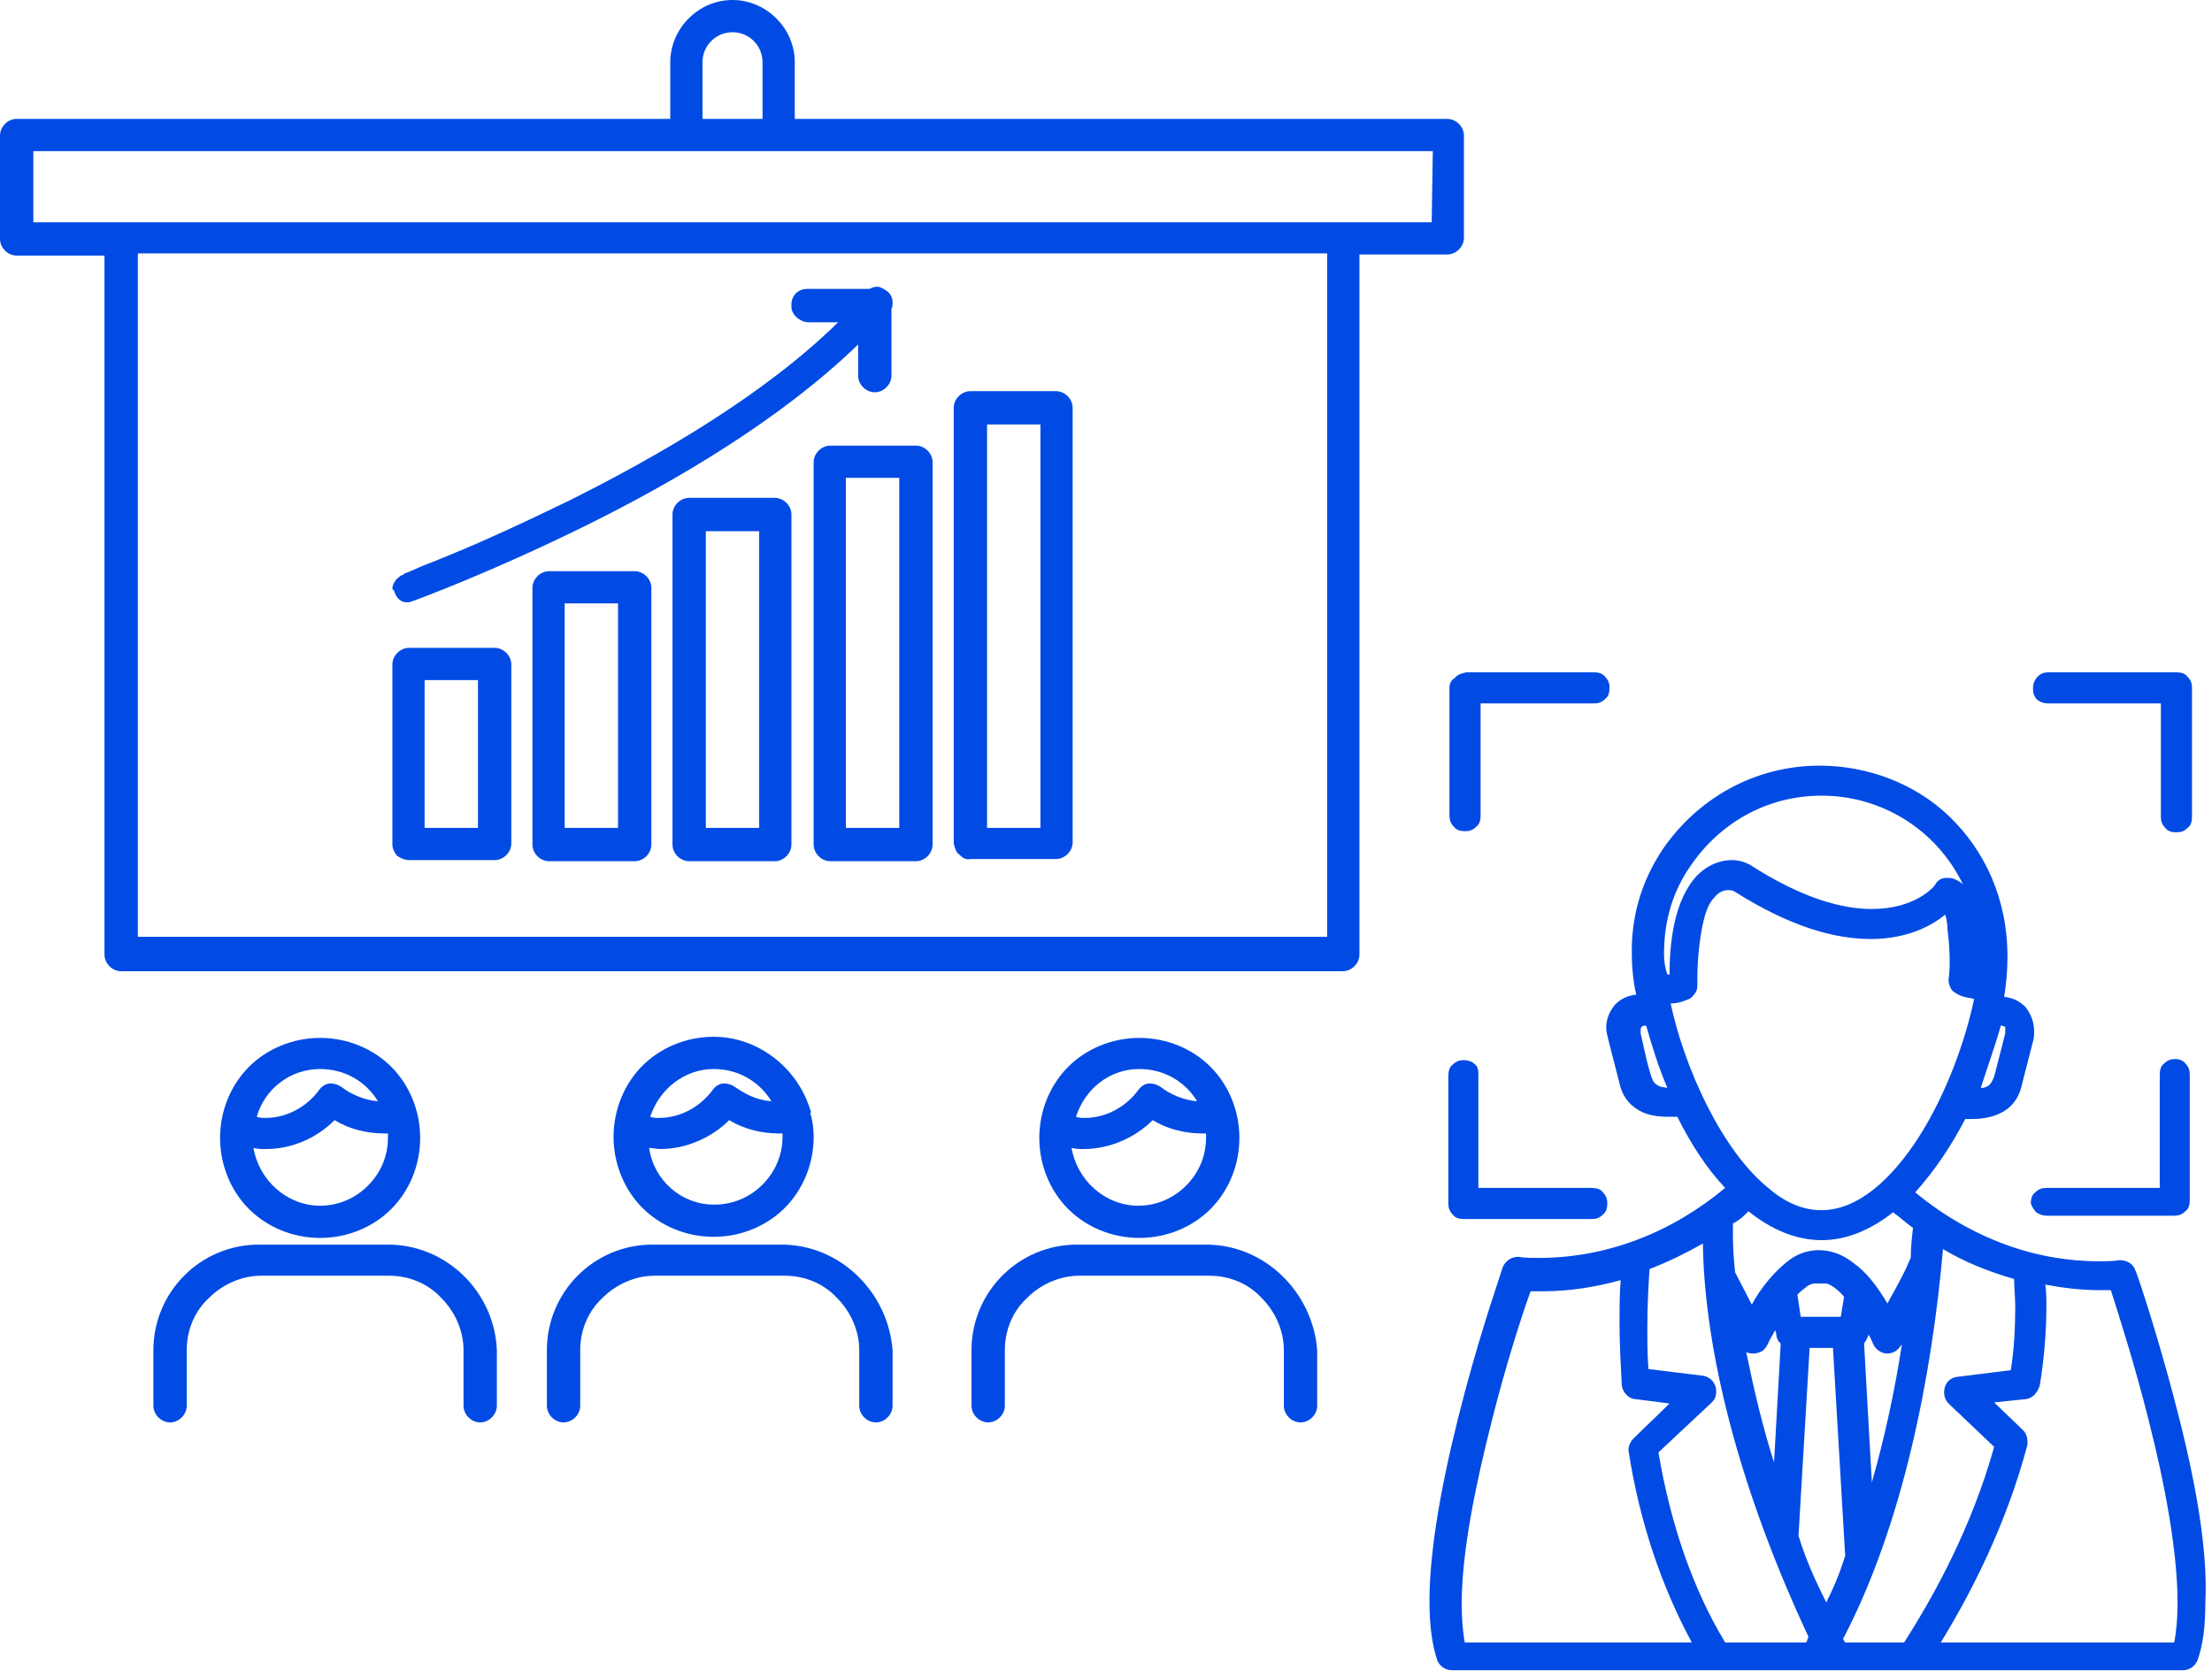 <svg width="199" height="151" viewBox="0 0 199 151" fill="none" xmlns="http://www.w3.org/2000/svg">
<path d="M195.5 125.5C193.9 119.5 192.3 114.7 192.1 114.3C191.9 113.7 191.3 113.4 190.7 113.4C190.1 113.5 189.4 113.5 188.8 113.5C183.2 113.5 177.4 111.5 172.3 107.3C174 105.4 175.5 103.2 176.8 100.7C177 100.7 177.2 100.7 177.4 100.7C178.1 100.7 179.1 100.6 179.9 100.2C180.8 99.8 181.6 99 181.9 97.6L182.9 93.7C183 93.4 183 93.1 183 92.8C183 92 182.7 91.2 182.2 90.6C181.7 90.1 181.1 89.8 180.3 89.7C180.5 88.5 180.6 87.3 180.6 86.1C180.6 80.8 178.5 76.5 175.4 73.5C172.3 70.5 168 68.9 163.7 68.9C157.8 68.9 152.7 71.9 149.6 76.4C147.6 79.4 146.8 82.5 146.8 85.6C146.8 86.9 146.9 88.2 147.2 89.5C146.4 89.6 145.8 89.9 145.3 90.4C144.8 91 144.5 91.7 144.5 92.5C144.5 92.8 144.6 93.2 144.7 93.6L145.7 97.5C146 98.9 146.9 99.7 147.8 100.1C148.7 100.5 149.7 100.5 150.4 100.5C150.6 100.5 150.7 100.5 150.9 100.5C152.1 102.9 153.5 105.1 155.2 106.9C150.4 110.9 144.6 113.2 138.4 113.2C137.8 113.2 137.2 113.2 136.6 113.1C136 113.1 135.5 113.4 135.2 114C135.1 114.4 133.4 119.2 131.8 125.2C130.2 131.2 128.6 138.5 128.6 144.1C128.6 146.1 128.8 147.9 129.3 149.4C129.5 149.9 130 150.3 130.6 150.3C178.3 150.3 164.3 150.3 196.4 150.3C197 150.3 197.5 149.9 197.7 149.4C198.2 148 198.4 146.3 198.4 144.3C198.7 138.8 197.1 131.5 195.5 125.5ZM171.3 147.8H166C165.9 147.7 165.9 147.6 165.8 147.5C171.2 137.2 173.8 123.8 174.8 112.4C176.6 113.5 178.8 114.4 181.2 115.1C181.2 115.9 181.3 116.8 181.3 117.6C181.3 119.5 181.2 121.4 180.9 123.3L176.1 123.9C175.3 124 174.9 124.6 174.9 125.3C174.9 125.6 175 126 175.3 126.3L179.4 130.2C177.4 137.4 174 143.6 171.3 147.8ZM195.6 147.8H174.6C177.3 143.4 180.5 137.2 182.4 130C182.4 129.9 182.4 129.8 182.4 129.7C182.4 129.4 182.3 129 182 128.7L179.4 126.2L182.3 125.9C182.9 125.8 183.3 125.3 183.5 124.7C183.9 122.3 184.1 119.9 184.1 117.5C184.1 116.9 184.1 116.2 184 115.6C185.6 115.9 187.2 116.1 189 116.1C189.3 116.1 189.6 116.1 189.9 116.1C190.5 118 192 122.6 193.3 127.8C194.7 133.3 195.9 139.5 195.9 144.2C195.9 145.6 195.8 146.8 195.6 147.8ZM157.3 109C159.3 110.6 161.5 111.6 163.9 111.6C166.2 111.6 168.4 110.6 170.3 109.1C170.9 109.5 171.4 110 172.1 110.5C172 111.4 171.9 112.2 171.9 113.2C171.6 113.8 171.6 113.9 171.4 114.3C171.2 114.7 170.8 115.5 169.8 117.3C168.8 115.6 167.8 114.4 166.8 113.7C165.7 112.8 164.6 112.5 163.6 112.5C162.7 112.5 161.8 112.8 161.1 113.3C159.7 114.3 158.4 115.9 157.6 117.4L156.1 114.5C156 113.6 155.9 112.4 155.9 111.2C155.9 110.8 155.9 110.4 155.9 110.1C156.5 109.8 156.9 109.4 157.3 109ZM162.4 115.9C162.7 115.6 163.1 115.5 163.2 115.5H163.3C163.4 115.5 163.5 115.5 163.6 115.5C163.7 115.5 163.8 115.5 163.9 115.5H164.1C164.2 115.5 164.2 115.5 164.3 115.5C164.8 115.6 165.5 116.2 165.9 116.7L165.6 118.5H162L161.7 116.5C161.9 116.3 162.1 116.1 162.4 115.9ZM157.6 121.8H157.8C158 121.8 158.3 121.7 158.5 121.6C158.8 121.4 159 121.1 159.2 120.6C159.3 120.4 159.5 120.1 159.7 119.7L159.8 120V120.1C159.8 120.3 159.9 120.5 160 120.7C160.1 120.8 160.1 120.8 160.2 120.9L159.6 131.6C158.6 128.5 157.8 125.1 157.1 121.7C157.2 121.7 157.4 121.8 157.6 121.8ZM168.1 120.1C168.3 120.4 168.4 120.7 168.5 120.9C168.7 121.4 169.2 121.8 169.8 121.8C170.2 121.8 170.7 121.6 171 121.1L171.1 121C170.5 124.9 169.6 129.2 168.4 133.4L167.7 120.9C167.8 120.7 168 120.5 168.1 120.1ZM149.7 85.9C149.7 82.8 150.5 80.2 152.1 77.9C154.7 74.1 158.9 71.6 163.9 71.6C169.2 71.6 174.2 74.6 176.6 79.6C176.3 79.3 175.8 79 175.3 79H175.1C174.7 79 174.3 79.2 174.1 79.6C174 79.8 172.3 81.8 168.4 81.8C165.8 81.8 162.2 80.9 157.4 77.8C157 77.6 156.5 77.4 155.8 77.4C154.7 77.4 153.2 77.9 152.1 79.5C151 81.1 150.2 83.6 150.2 87.7H150C149.8 87.1 149.7 86.5 149.7 85.9ZM151.7 90C152 89.9 152.2 89.8 152.4 89.5C152.6 89.3 152.7 89 152.7 88.7V88.6C152.7 88.4 152.7 88.2 152.7 88C152.7 86.4 152.9 84.3 153.3 82.7C153.5 81.9 153.8 81.2 154.2 80.8C154.6 80.3 155 80.1 155.5 80.1C155.6 80.1 155.8 80.1 156 80.2C161.2 83.5 165.2 84.5 168.3 84.5C171.6 84.5 173.8 83.3 175 82.3C175.1 82.6 175.2 83.1 175.2 83.6C175.3 84.4 175.4 85.4 175.4 86.4C175.4 87 175.4 87.5 175.3 88.1V88.2C175.3 88.5 175.4 88.8 175.6 89.1C175.9 89.4 176.3 89.6 176.7 89.7C177 89.8 177.3 89.8 177.6 89.9C176.8 93.7 175.1 98.4 172.7 102.2C171.5 104.1 170.1 105.8 168.6 107C167.1 108.2 165.5 108.9 163.9 108.9H163.8C162.2 108.9 160.6 108.2 159.2 107C154.9 103.6 151.5 96 150.3 90.3C150.8 90.3 151.2 90.2 151.7 90ZM162.8 121.3H164.9L166 140C165.5 141.6 165 142.8 164.3 144.2C163.4 142.4 162.5 140.5 161.8 138.2L162.8 121.3ZM180 92.3H180.1C180.2 92.3 180.3 92.4 180.4 92.4V92.6C180.4 92.7 180.4 92.8 180.4 93L179.4 96.9C179.3 97.1 179.2 97.4 179 97.6C178.8 97.8 178.5 97.9 178.3 97.9H178.2C178.8 96 179.5 94.1 180 92.3ZM149.2 97.7C149 97.6 148.9 97.5 148.8 97.4C148.6 97.1 148.5 96.7 148.3 96C148.1 95.3 147.9 94.3 147.6 93V92.7C147.6 92.6 147.6 92.5 147.7 92.4C147.7 92.4 147.8 92.3 147.9 92.3H148.1C148.6 94.1 149.2 96 150 97.9C149.5 97.8 149.3 97.8 149.2 97.7ZM131.8 147.9C131.6 146.9 131.5 145.7 131.5 144.3C131.5 139.6 132.8 133.4 134.2 127.9C135.5 122.7 137 118.1 137.7 116.2C138.1 116.2 138.5 116.2 138.8 116.2C141.3 116.2 143.6 115.8 145.8 115.2C145.7 116.4 145.7 117.7 145.7 119.2C145.7 120.9 145.8 122.7 145.9 124.6C145.9 124.9 146.1 125.3 146.3 125.5C146.5 125.7 146.8 125.9 147.1 125.9L150.2 126.3L147 129.4C146.7 129.7 146.5 130.1 146.5 130.5C147.5 137 149.5 142.8 152.2 147.8H131.8V147.9ZM162.5 147.8H155.2C152.3 143 150.3 137.2 149.2 130.7L154 126.2C154.3 125.9 154.4 125.6 154.4 125.2C154.4 124.5 153.9 123.9 153.2 123.8L148.3 123.2C148.2 121.9 148.2 120.7 148.2 119.5C148.2 117.5 148.3 115.7 148.4 114.2C150.2 113.5 151.8 112.7 153.2 111.9C153.3 119.9 155.6 132.1 162.7 147.3C162.6 147.5 162.6 147.6 162.5 147.8Z" fill="#014BE4"/>
<path d="M130.4 61.9V73.4C130.4 73.8 130.5 74.1 130.8 74.4C131 74.7 131.4 74.8 131.8 74.8C132.2 74.8 132.5 74.7 132.8 74.4C133.1 74.2 133.2 73.8 133.2 73.4V63.3H143.4C143.8 63.3 144.1 63.2 144.4 62.9C144.7 62.7 144.8 62.3 144.8 61.9C144.8 61.5 144.7 61.2 144.4 60.9C144.2 60.6 143.8 60.5 143.4 60.5H131.9C131.5 60.6 131.1 60.7 130.9 61C130.5 61.2 130.4 61.6 130.4 61.9Z" fill="#014BE4"/>
<path d="M184.2 63.3H194.4V73.5C194.4 73.9 194.5 74.2 194.8 74.5C195 74.8 195.4 74.9 195.8 74.9C196.2 74.9 196.5 74.8 196.8 74.5C197.1 74.3 197.2 73.9 197.2 73.5V61.9C197.2 61.5 197.1 61.2 196.8 60.9C196.6 60.6 196.2 60.5 195.8 60.5H184.3C183.9 60.5 183.6 60.6 183.3 60.9C183.1 61.1 182.9 61.5 182.9 61.9V62.1C182.9 62.5 183.1 62.8 183.3 63C183.6 63.2 183.9 63.3 184.2 63.3Z" fill="#014BE4"/>
<path d="M195.7 95.3C195.3 95.3 195 95.4 194.7 95.7C194.4 95.9 194.3 96.3 194.3 96.7V106.9H184.1C183.7 106.9 183.4 107 183.1 107.3C182.8 107.5 182.7 107.9 182.7 108.3C182.8 108.6 183 108.9 183.2 109.1C183.5 109.3 183.8 109.4 184.1 109.4H195.6C196 109.4 196.3 109.3 196.6 109C196.9 108.8 197 108.4 197 108V96.7C197 96.3 196.9 96 196.6 95.7C196.5 95.5 196.1 95.3 195.7 95.3Z" fill="#014BE4"/>
<path d="M132.6 95.7C132.4 95.5 132 95.4 131.7 95.4C131.3 95.4 131 95.5 130.7 95.8C130.4 96 130.3 96.4 130.3 96.8V108.3C130.3 108.7 130.4 109 130.7 109.3C130.9 109.6 131.3 109.7 131.7 109.7H143.2C143.6 109.7 143.9 109.6 144.2 109.3C144.5 109.1 144.6 108.7 144.6 108.3C144.6 107.9 144.5 107.6 144.2 107.3C144 107 143.6 106.9 143.2 106.9H133V96.6C133 96.2 132.9 95.9 132.6 95.7Z" fill="#014BE4"/>
<path d="M131.7 21.4V12.2C131.7 11.4 131 10.7 130.2 10.7H71.5V5.6C71.5 2.5 68.9 0 65.9 0C62.8 0 60.3 2.6 60.3 5.6V10.7H1.5C0.7 10.7 0 11.4 0 12.2V21.5C0 22.3 0.7 23 1.5 23H9.4V85.9C9.4 86.7 10.1 87.4 10.9 87.4H120.8C121.6 87.4 122.3 86.7 122.3 85.9V22.9H130.2C131 22.9 131.7 22.2 131.7 21.4ZM119.4 84.3H12.4V22.8H119.4V84.3ZM65.9 2.9C67.4 2.9 68.6 4.1 68.6 5.6V10.7H63.2V5.6C63.2 4.1 64.4 2.9 65.9 2.9ZM128.8 20H3V13.6H128.9L128.8 20Z" fill="#014BE4"/>
<path d="M86.3 76.9C86.6 77.2 86.9 77.4 87.3 77.3H95C95.8 77.3 96.5 76.6 96.5 75.8V36.7C96.5 35.9 95.8 35.2 95 35.2H87.3C86.5 35.2 85.8 35.9 85.8 36.7V75.9C85.9 76.3 86 76.7 86.3 76.9ZM88.8 38.2H93.6V74.5H88.8V38.2Z" fill="#014BE4"/>
<path d="M73.2 41.6V76C73.2 76.8 73.9 77.5 74.7 77.5H82.4C83.2 77.5 83.9 76.8 83.9 76V41.6C83.9 40.8 83.2 40.1 82.4 40.1H74.7C73.9 40.1 73.2 40.8 73.2 41.6ZM80.9 74.5H76.1V43H80.9V74.5Z" fill="#014BE4"/>
<path d="M69.7 44.8H62C61.2 44.8 60.5 45.5 60.5 46.3V76C60.5 76.8 61.2 77.5 62 77.5H69.7C70.5 77.5 71.2 76.8 71.2 76V46.3C71.2 45.5 70.5 44.8 69.7 44.8ZM68.3 74.5H63.5V47.8H68.3V74.5Z" fill="#014BE4"/>
<path d="M57.1 51.4H49.4C48.6 51.4 47.9 52.1 47.9 52.9V76C47.9 76.8 48.6 77.5 49.4 77.5H57.1C57.9 77.5 58.6 76.8 58.6 76V52.9C58.6 52.1 57.9 51.4 57.1 51.4ZM55.6 74.5H50.8V54.3H55.6V74.5Z" fill="#014BE4"/>
<path d="M36.8 77.4H44.5C45.3 77.4 46 76.7 46 75.9V59.8C46 59 45.3 58.3 44.5 58.3H36.8C36 58.3 35.3 59 35.3 59.8V76C35.3 76.4 35.5 76.7 35.7 77C36 77.2 36.4 77.4 36.8 77.4ZM38.2 61.2H43V74.5H38.2V61.2Z" fill="#014BE4"/>
<path d="M35.5 53.3C35.5 53.4 35.5 53.4 35.5 53.3C35.6 53.6 35.8 53.9 36 54C36.2 54.2 36.5 54.2 36.8 54.2L37.1 54.1C37.7 53.9 44.4 51.4 52.7 47.3C60.8 43.3 70.3 37.7 77.2 31V33.8C77.2 34.6 77.9 35.3 78.7 35.3C79.5 35.3 80.2 34.6 80.2 33.8V27.8C80.3 27.6 80.3 27.4 80.3 27.2C80.3 26.8 80.1 26.4 79.8 26.2C79.5 26 79.2 25.8 78.9 25.8C78.7 25.8 78.4 25.9 78.2 26H72.6C71.8 26 71.2 26.6 71.2 27.4V27.6C71.2 28 71.4 28.3 71.7 28.6C72 28.8 72.3 29 72.7 29H75.4C68.8 35.5 59.3 41 51.3 45C47.2 47 43.5 48.7 40.8 49.8C39.4 50.4 38.3 50.8 37.6 51.1C37.2 51.3 36.9 51.4 36.7 51.5C36.6 51.5 36.5 51.6 36.4 51.6L36.3 51.7C36 51.8 35.8 52 35.6 52.2C35.4 52.5 35.3 52.7 35.3 53C35.4 53.1 35.5 53.2 35.5 53.3Z" fill="#014BE4"/>
<path d="M73 100.1L72.9 99.9C71.8 96.2 68.3 93.3 64.2 93.3C61.7 93.3 59.4 94.3 57.8 95.9C56.2 97.5 55.2 99.8 55.2 102.3C55.2 104.8 56.2 107.1 57.8 108.7C59.4 110.3 61.7 111.3 64.2 111.3C66.7 111.3 69 110.3 70.6 108.7C72.2 107.1 73.2 104.8 73.2 102.3C73.2 101.6 73.1 100.8 72.9 100.2V100.1H73ZM70.4 102.3C70.4 104 69.7 105.5 68.6 106.6C67.5 107.7 66 108.4 64.3 108.4H64.2C61.3 108.4 58.8 106.2 58.4 103.3C58.7 103.3 59.1 103.4 59.4 103.4C61.7 103.4 64 102.4 65.6 100.8C66.9 101.6 68.5 102 70.1 102C70.2 102 70.3 102 70.4 102C70.4 102.1 70.4 102.2 70.4 102.3ZM64.2 96.2C66.4 96.2 68.3 97.3 69.4 99.1C68.1 99 67.1 98.5 66.1 97.8C65.8 97.6 65.5 97.5 65.1 97.5C64.7 97.5 64.3 97.8 64.1 98.1C63 99.6 61.2 100.6 59.3 100.6C59 100.6 58.8 100.6 58.5 100.5C59.3 98 61.6 96.2 64.2 96.2Z" fill="#014BE4"/>
<path d="M108.9 108.8C110.5 107.2 111.5 104.9 111.5 102.4C111.5 99.9 110.5 97.6 108.9 96C107.3 94.4 105 93.4 102.5 93.4C100 93.4 97.7 94.4 96.1 96C94.5 97.6 93.5 99.9 93.5 102.4C93.5 104.9 94.5 107.2 96.1 108.8C97.7 110.4 100 111.4 102.5 111.4C105 111.4 107.3 110.4 108.9 108.8ZM102.5 96.2C104.7 96.2 106.6 97.3 107.7 99.1C106.5 99 105.3 98.5 104.4 97.8C104.1 97.6 103.8 97.5 103.4 97.5C103 97.5 102.6 97.8 102.4 98.1C101.3 99.6 99.5 100.6 97.6 100.6C97.3 100.6 97.1 100.6 96.8 100.5C97.6 98 99.8 96.2 102.5 96.2ZM97.5 103.4C99.8 103.4 102.1 102.4 103.7 100.8C105 101.6 106.6 102 108.2 102C108.3 102 108.4 102 108.5 102C108.5 102.1 108.5 102.3 108.5 102.4C108.5 104.1 107.8 105.6 106.7 106.7C105.6 107.8 104.1 108.5 102.4 108.5C99.4 108.5 96.9 106.2 96.4 103.3C96.8 103.4 97.1 103.4 97.5 103.4Z" fill="#014BE4"/>
<path d="M108.5 112H96.9C91.6 112 87.4 116.3 87.4 121.5V126.5C87.4 127.3 88.1 128 88.9 128C89.7 128 90.4 127.3 90.4 126.5V121.5C90.4 119.7 91.1 118 92.4 116.8C93.6 115.6 95.3 114.8 97.1 114.8H108.8C110.6 114.8 112.3 115.5 113.5 116.8C114.7 118 115.5 119.7 115.5 121.5V126.5C115.5 127.3 116.2 128 117 128C117.8 128 118.5 127.3 118.5 126.5V121.5C118.1 116.3 113.8 112 108.5 112Z" fill="#014BE4"/>
<path d="M70.3 112H58.7C53.4 112 49.2 116.3 49.2 121.5V126.5C49.2 127.3 49.9 128 50.7 128C51.5 128 52.2 127.3 52.2 126.5V121.5C52.2 119.7 52.9 118 54.2 116.8C55.4 115.6 57.1 114.8 58.9 114.8H70.6C72.4 114.8 74.1 115.5 75.3 116.8C76.5 118 77.3 119.7 77.3 121.5V126.5C77.3 127.3 78 128 78.8 128C79.6 128 80.3 127.3 80.3 126.5V121.5C79.9 116.3 75.6 112 70.3 112Z" fill="#014BE4"/>
<path d="M35.2 108.8C36.8 107.2 37.8 104.9 37.8 102.4C37.8 99.9 36.8 97.6 35.2 96C33.6 94.4 31.3 93.4 28.8 93.4C26.3 93.4 24 94.4 22.4 96C20.8 97.6 19.8 99.9 19.8 102.4C19.8 104.9 20.8 107.2 22.4 108.8C24 110.4 26.3 111.4 28.8 111.4C31.3 111.4 33.6 110.4 35.2 108.8ZM28.8 96.2C31 96.2 32.9 97.3 34 99.1C32.8 99 31.6 98.5 30.7 97.8C30.4 97.6 30.1 97.5 29.7 97.5C29.3 97.5 28.9 97.8 28.7 98.1C27.6 99.6 25.8 100.6 23.9 100.6C23.6 100.6 23.4 100.6 23.1 100.5C23.8 98 26.1 96.2 28.8 96.2ZM23.9 103.4C26.3 103.4 28.5 102.4 30.1 100.8C31.4 101.6 33 102 34.6 102C34.7 102 34.8 102 34.9 102C34.9 102.1 34.9 102.3 34.9 102.4C34.9 104.1 34.2 105.6 33.1 106.7C32 107.8 30.5 108.5 28.8 108.5C25.8 108.5 23.3 106.2 22.8 103.3C23.2 103.4 23.5 103.4 23.9 103.4Z" fill="#014BE4"/>
<path d="M34.9 112H23.3C18 112 13.8 116.3 13.8 121.5V126.5C13.8 127.3 14.5 128 15.3 128C16.1 128 16.8 127.3 16.8 126.5V121.5C16.8 119.7 17.5 118 18.8 116.8C20 115.6 21.7 114.8 23.5 114.8H35C36.8 114.8 38.5 115.5 39.7 116.8C40.9 118 41.7 119.7 41.7 121.5V126.5C41.7 127.3 42.4 128 43.2 128C44 128 44.7 127.3 44.7 126.5V121.5C44.5 116.3 40.2 112 34.9 112Z" fill="#014BE4"/>
</svg>
